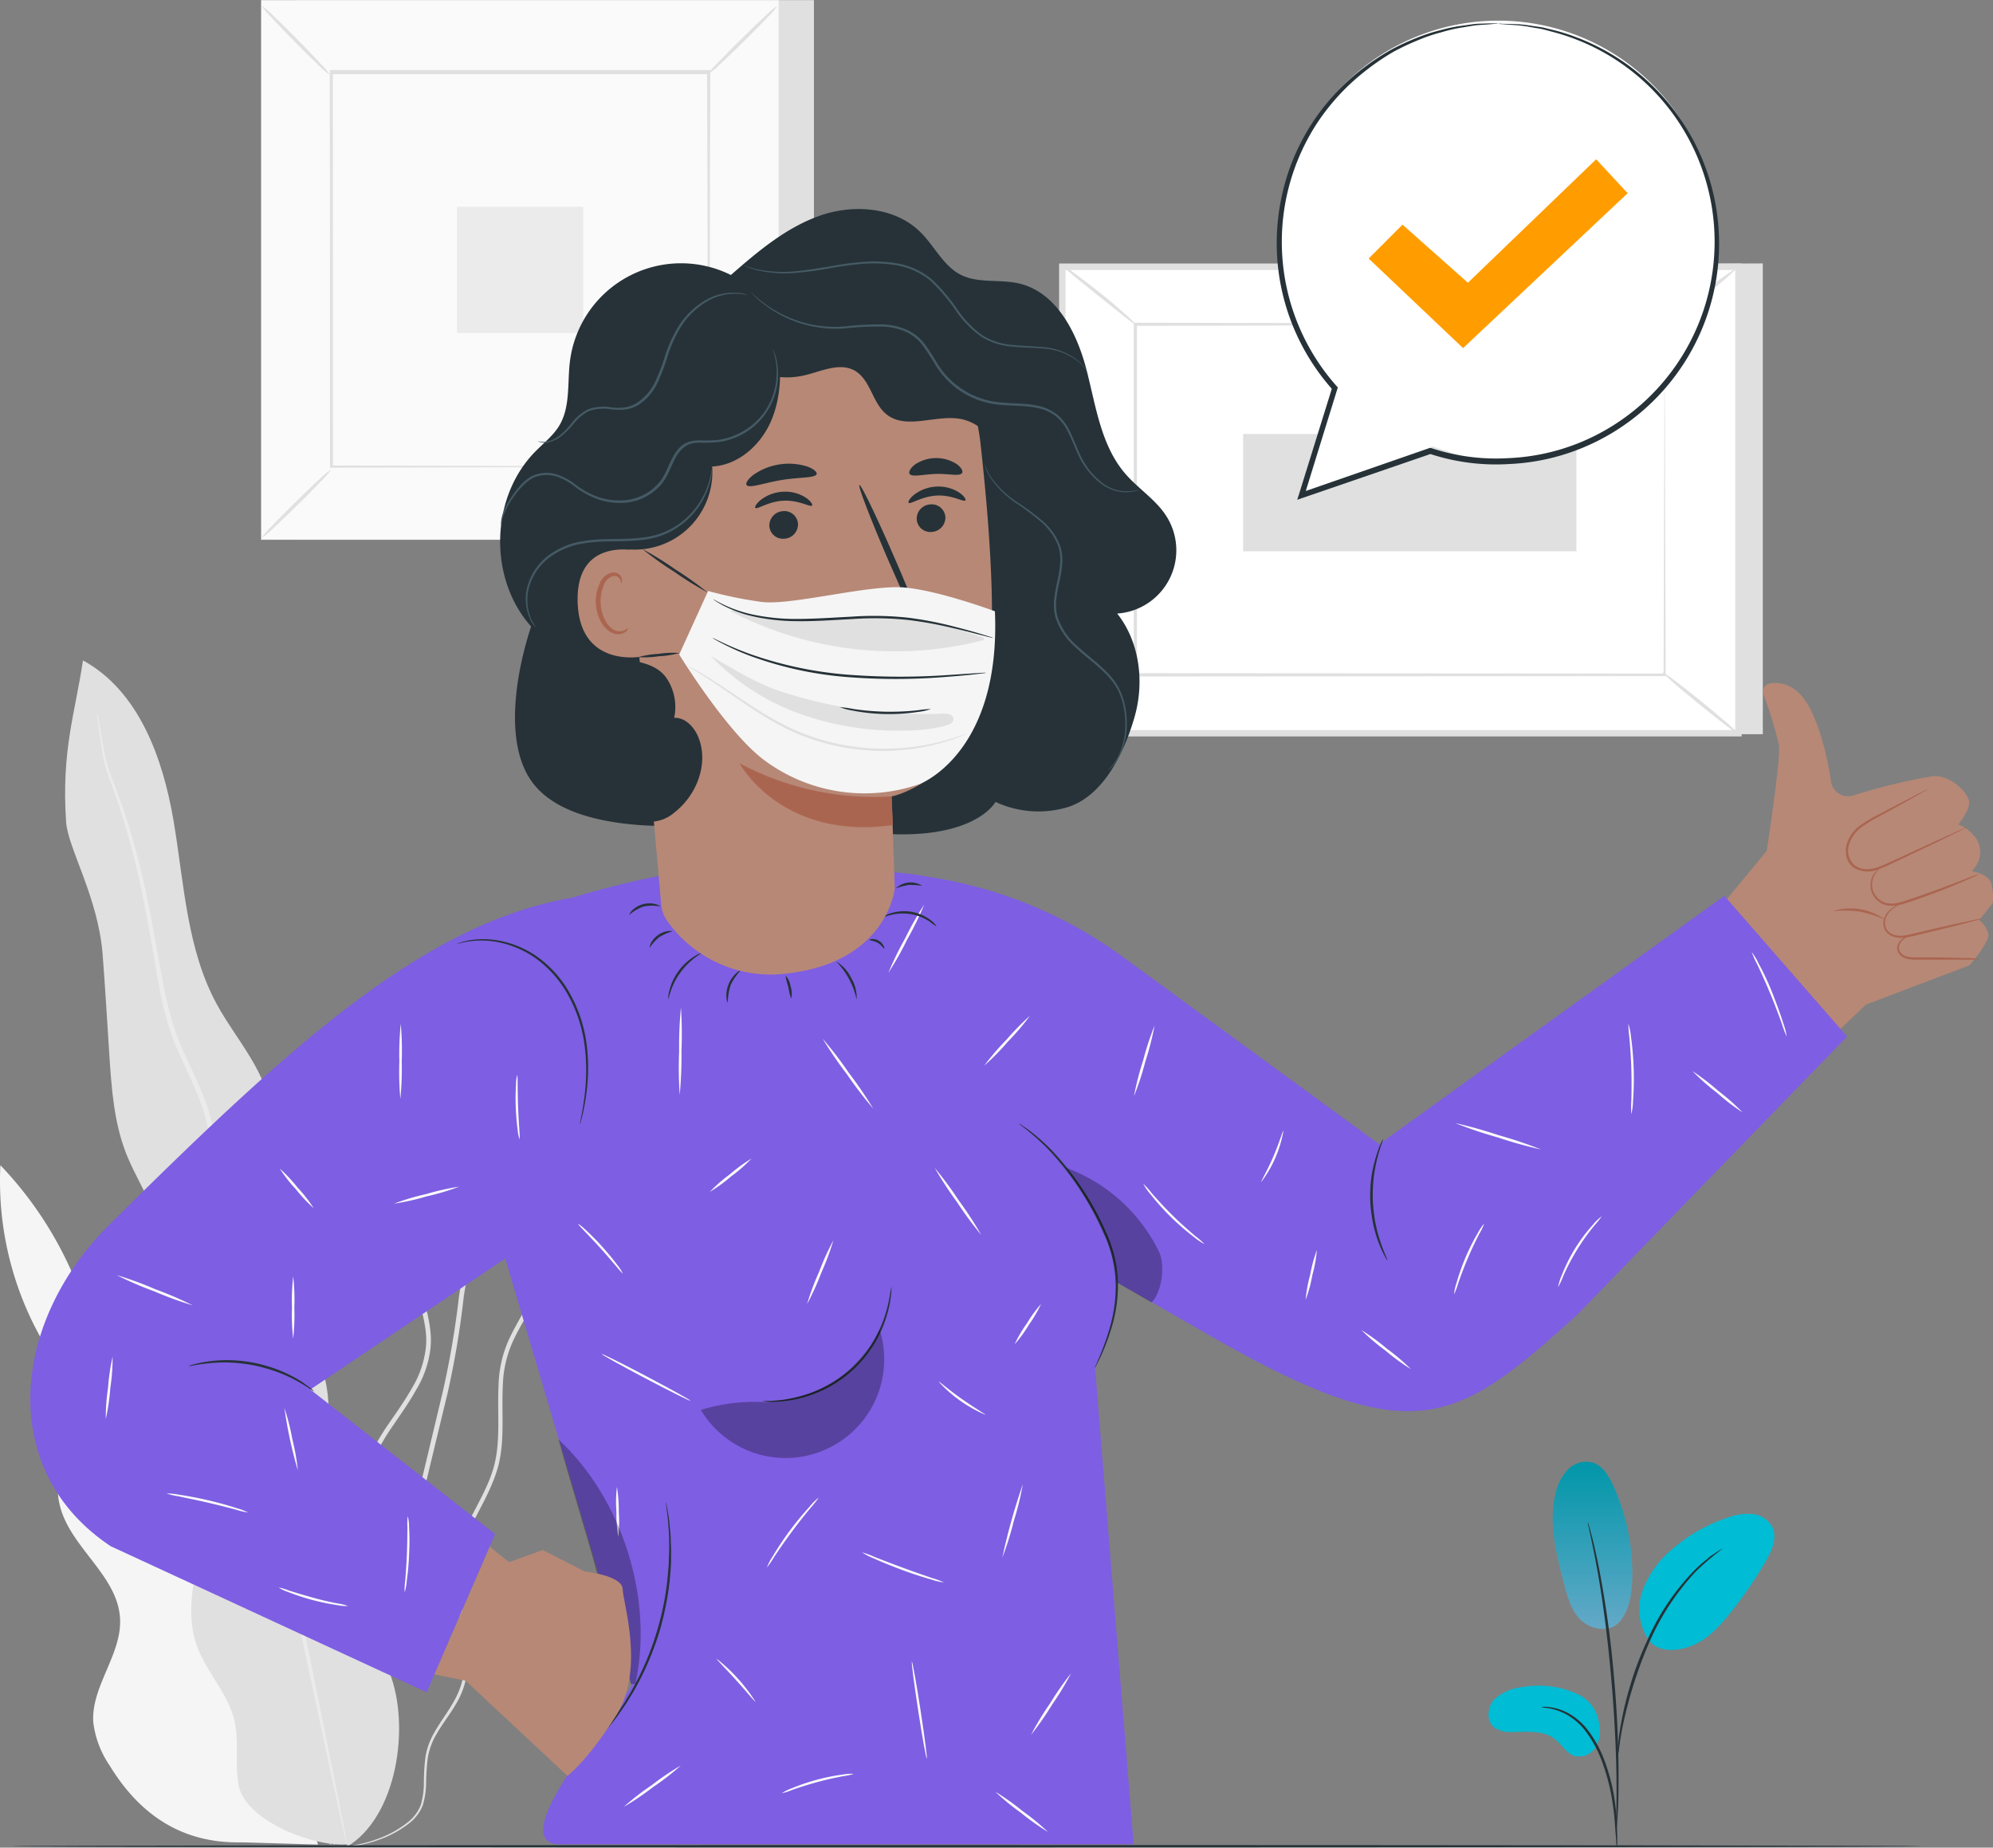 <svg xmlns="http://www.w3.org/2000/svg" xmlns:xlink="http://www.w3.org/1999/xlink" width="374.4" height="347.075" viewBox="0 0 374.4 347.075">
  <rect x="0" y="0" width="374.4" height="347.075" fill="#808080" stroke="none"/>
  <defs>
    <linearGradient id="linear-gradient" x1="0.5" x2="0.5" y2="1" gradientUnits="objectBoundingBox">
      <stop offset="0" stop-color="#00bcd4"/>
      <stop offset="1" stop-color="#81d4fa"/>
    </linearGradient>
  </defs>
  <g id="Person_with_medical_mask-pana" data-name="Person with medical mask-pana" transform="translate(-34.804 -51.79)">
    <g id="freepik--background-complete--inject-51" transform="translate(34.804 51.79)">
      <path id="Trazado_148654" data-name="Trazado 148654" d="M84.6,401.8c1.191-4.719-1.927-9.422-5.413-12.848s-7.64-6.441-9.465-10.946c-2.964-7.315.908-16.814-4.111-22.9-2.946-3.572-8.214-4.745-10.835-8.565-1.37-2-1.833-4.48-2.381-6.852A69.722,69.722,0,0,0,34.878,307.34a60.377,60.377,0,0,0,6.946,31.238c2.039,3.829,4.531,7.563,5.225,11.846,1.131,6.955-2.715,14.15-.968,20.976,2,7.812,10.809,12.994,11.272,21.036.394,6.809-5.507,12.848-5.019,19.606A18.336,18.336,0,0,0,55.4,420.1c5.31,8.711,13.079,14.69,24.788,14.433l14.355.42Z" transform="translate(-34.804 -88.453)" fill="#f5f5f5"/>
      <path id="Trazado_148655" data-name="Trazado 148655" d="M106.763,426.957a11.521,11.521,0,0,0,3.957-.111,23.127,23.127,0,0,0,4.651-1.2,19.623,19.623,0,0,0,5.739-3.186,8.026,8.026,0,0,0,2.355-3.169,14.9,14.9,0,0,0,.651-4.283,41.543,41.543,0,0,1,.308-4.642,12.762,12.762,0,0,1,1.713-4.625c1.67-2.981,4.463-5.807,5.353-9.85s.223-8.266-.463-12.574-1.362-8.994.257-13.482,4.634-8.565,6.184-13.636.771-10.612,1.071-16.034a21.353,21.353,0,0,1,1.824-7.974c1.148-2.57,2.749-4.951,3.991-7.632,2.51-5.422,2.929-11.555,3.589-17.559q.488-4.531.976-9.173a45.021,45.021,0,0,1,1.542-9.182,82.411,82.411,0,0,1,3.383-8.908,28.867,28.867,0,0,0,1.636-4.642,44.461,44.461,0,0,0,.437-4.942,57.6,57.6,0,0,0-.437-9.927c-.411-3.306-1.028-6.587-1.4-9.9,0-.2-.051-.394-.069-.574l-.077-.66-.591.291a22.167,22.167,0,0,0-7.709,6.57,35.255,35.255,0,0,0-4.7,8.771c-2.355,6.176-3.186,12.642-4.36,18.844s-2.664,12.24-5.8,17.388c-1.55,2.57-3.426,4.908-5.1,7.409a20.258,20.258,0,0,0-3.512,8.2c-.857,6.073,2.57,11.383,1.893,16.762a18.5,18.5,0,0,1-2.57,7.469c-1.285,2.3-2.8,4.428-4.283,6.578a41.783,41.783,0,0,0-3.812,6.638,21.088,21.088,0,0,0-1.713,7.2c-.325,4.839.385,9.422.06,13.764a31.511,31.511,0,0,1-3.478,11.812c-1.713,3.546-3.623,6.741-5.225,9.85-.805,1.55-1.542,3.066-2.15,4.582a22.638,22.638,0,0,0-1.191,4.54,28.583,28.583,0,0,0-.06,8.188,20.737,20.737,0,0,0,4.163,10.424,10.6,10.6,0,0,0,1.173,1.251,5.378,5.378,0,0,0,.942.788,10.044,10.044,0,0,0,.857.574,18.515,18.515,0,0,1-2.792-2.732A20.651,20.651,0,0,1,100.04,413.9a28.266,28.266,0,0,1,.137-8.077,21.962,21.962,0,0,1,1.242-4.437c.6-1.482,1.353-2.989,2.158-4.522,1.619-3.075,3.546-6.27,5.3-9.833a32.292,32.292,0,0,0,3.6-11.991c.351-4.428-.343-9.036,0-13.764a20.145,20.145,0,0,1,1.713-6.955,41.327,41.327,0,0,1,3.769-6.51c1.439-2.133,2.981-4.283,4.283-6.629a19.366,19.366,0,0,0,2.69-7.76c.66-5.73-2.69-11.084-1.859-16.728a19.434,19.434,0,0,1,3.426-7.837c1.619-2.458,3.52-4.805,5.139-7.435,3.229-5.293,4.779-11.478,5.936-17.679s2.013-12.608,4.334-18.655a33.987,33.987,0,0,1,4.574-8.565,21.191,21.191,0,0,1,7.358-6.287l-.66-.368a4.679,4.679,0,0,0,.069.582c.377,3.358.994,6.638,1.4,9.91a56.8,56.8,0,0,1,.437,9.782,47.639,47.639,0,0,1-.411,4.788,28.487,28.487,0,0,1-1.585,4.48,82.232,82.232,0,0,0-3.495,9,45.439,45.439,0,0,0-1.559,9.336q-.488,4.642-.968,9.182c-.651,6-1.071,12.069-3.495,17.293-1.191,2.612-2.784,5.019-3.966,7.649a22.15,22.15,0,0,0-1.876,8.274c-.283,5.542.471,10.947-1,15.863s-4.565,8.976-6.124,13.619-.934,9.533-.223,13.816,1.43,8.514.531,12.334-3.52,6.664-5.233,9.73a13.19,13.19,0,0,0-1.713,4.814,41.022,41.022,0,0,0-.274,4.694,14.707,14.707,0,0,1-.591,4.18,7.777,7.777,0,0,1-2.21,3.032,19.7,19.7,0,0,1-5.6,3.195,24.709,24.709,0,0,1-4.591,1.276,18.492,18.492,0,0,1-2.912.3C107.089,426.949,106.763,426.957,106.763,426.957Z" transform="translate(-44.069 -80.096)" fill="#e0e0e0"/>
      <path id="Trazado_148656" data-name="Trazado 148656" d="M152.365,259.09a1.423,1.423,0,0,0-.137.437c-.086.343-.188.771-.308,1.293-.283,1.131-.608,2.844-1.139,4.976s-1.833,4.54-2.929,7.512-2.3,6.355-3.358,10.193-2.013,8.086-3.006,12.651-2.039,9.422-4.514,14.039c-1.165,2.338-2.475,4.7-3.512,7.289a33.678,33.678,0,0,0-2.013,8.248,167.02,167.02,0,0,1-3,17.37c-2.809,11.777-5.49,23-7.923,33.208s-4.754,19.349-6.647,27.075-3.349,13.893-4.4,18.278l-1.156,4.985c-.111.522-.206.951-.274,1.293a2.294,2.294,0,0,0-.069.454,1.713,1.713,0,0,0,.163-.428l.36-1.276c.325-1.2.762-2.852,1.319-4.942,1.131-4.368,2.724-10.57,4.694-18.2l6.852-27.032c2.458-10.218,5.139-21.413,8-33.216a164.605,164.605,0,0,0,2.972-17.473,33.4,33.4,0,0,1,1.944-8.043c1-2.518,2.287-4.874,3.426-7.238,2.5-4.7,3.52-9.73,4.5-14.261s1.867-8.805,2.9-12.634,2.116-7.238,3.2-10.184a77.443,77.443,0,0,0,2.8-7.606c.514-2.2.745-3.872.968-5.028.086-.531.163-.959.214-1.31A1.987,1.987,0,0,0,152.365,259.09Z" transform="translate(-45.302 -81.531)" fill="#e0e0e0"/>
      <path id="Trazado_148657" data-name="Trazado 148657" d="M102.066,419.465c9.345-5.627,11.94-22.552,7.966-32.711S99.17,367.337,98.04,356.493c-.857-8.334,1.824-16.917-.171-25.054C95.188,320.45,84.4,311.988,84.455,300.673c0-6.347,3.615-12.334,3.289-18.672-.394-7.777-6.4-13.91-10.141-20.745-5.713-10.45-6.158-22.852-8.163-34.6s-6.535-24.308-17-30.03c-1.482,9.987-4.069,16.839-3.169,30.355.325,4.857,6,14.124,6.852,24.762.5,6.355.857,12.728,1.276,19.092.411,6.193.857,12.5,3.1,18.278,1.713,4.437,4.488,8.454,5.773,13.036,2.433,8.608-.642,17.987,1.328,26.7,1.713,7.4,6.852,13.7,7.923,21.242,1.525,10.544-5.242,21.542-1.713,31.589,1.764,4.985,5.893,8.968,7.092,14.116.925,4,0,8.24.805,12.257,1.353,6.467,13.7,11.418,20.325,10.981" transform="translate(-36.853 -72.57)" fill="#e0e0e0"/>
      <path id="Trazado_148658" data-name="Trazado 148658" d="M56.1,208.18a2.57,2.57,0,0,0,0,.565c.06.42.128.959.223,1.636.223,1.439.48,3.555.976,6.3s1.979,5.833,3.135,9.567,2.424,8.009,3.5,12.848,2.021,10.124,3,15.846,2.03,11.991,4.908,17.9c1.328,2.989,2.818,6,3.949,9.165a41.233,41.233,0,0,1,2.03,10.124A204.792,204.792,0,0,0,80.7,313.945c2.955,14.775,5.764,28.839,8.325,41.653,2.7,12.754,5.139,24.248,7.169,33.927l4.916,22.852c.582,2.647,1.045,4.728,1.379,6.2.154.668.283,1.2.377,1.61a2.457,2.457,0,0,0,.163.54,2.5,2.5,0,0,0-.069-.557c-.077-.42-.171-.951-.291-1.627-.291-1.49-.694-3.58-1.208-6.244-1.1-5.465-2.681-13.285-4.625-22.912s-4.308-21.191-6.938-34-5.328-26.878-8.248-41.645a205.271,205.271,0,0,1-2.887-21.782,41.841,41.841,0,0,0-2.1-10.278c-1.165-3.255-2.672-6.253-4.009-9.216-2.852-5.867-3.88-11.991-4.925-17.7s-1.97-11.041-3.109-15.854-2.39-9.113-3.657-12.848-2.69-6.852-3.272-9.49-.857-4.814-1.148-6.236c-.128-.677-.231-1.208-.308-1.627a2.569,2.569,0,0,0-.137-.54Z" transform="translate(-37.857 -74.227)" fill="#ebebeb"/>
      <rect id="Rectángulo_33245" data-name="Rectángulo 33245" width="97.233" height="101.353" transform="translate(55.671 0.026)" fill="#e0e0e0"/>
      <rect id="Rectángulo_33246" data-name="Rectángulo 33246" width="97.233" height="101.353" transform="translate(49.084 0.026)" fill="#fafafa"/>
      <path id="Trazado_148659" data-name="Trazado 148659" d="M189.365,153.2H92.08V51.79h97.285Zm-97.225-.06H189.3V51.85H92.14Z" transform="translate(-43.021 -51.79)" fill="#e0e0e0"/>
      <rect id="Rectángulo_33247" data-name="Rectángulo 33247" width="71.092" height="74.107" transform="translate(62.155 13.653)" fill="#fafafa"/>
      <path id="Trazado_148660" data-name="Trazado 148660" d="M105.2,154.82a10.9,10.9,0,0,1-1.756,2.039c-1.131,1.2-2.724,2.827-4.514,4.582s-3.426,3.332-4.642,4.445A11.726,11.726,0,0,1,92.23,167.6a11.135,11.135,0,0,1,1.713-2.03c1.139-1.2,2.741-2.827,4.531-4.591s3.426-3.34,4.651-4.454A11.923,11.923,0,0,1,105.2,154.82Z" transform="translate(-43.043 -66.572)" fill="#e0e0e0"/>
      <path id="Trazado_148661" data-name="Trazado 148661" d="M190.37,154.61a11.691,11.691,0,0,1,2.039,1.713c1.2,1.131,2.818,2.732,4.582,4.514s3.332,3.426,4.445,4.651a11.032,11.032,0,0,1,1.713,2.056,11.522,11.522,0,0,1-2.03-1.713c-1.2-1.139-2.827-2.741-4.591-4.531s-3.34-3.426-4.454-4.651a11.075,11.075,0,0,1-1.7-2.039Z" transform="translate(-57.123 -66.541)" fill="#e0e0e0"/>
      <path id="Trazado_148662" data-name="Trazado 148662" d="M190.14,65.859a11.692,11.692,0,0,1,1.756-2.039c1.139-1.2,2.732-2.818,4.522-4.582s3.426-3.332,4.642-4.445a11.366,11.366,0,0,1,2.056-1.713,11.075,11.075,0,0,1-1.713,2.03c-1.139,1.2-2.732,2.827-4.531,4.591s-3.426,3.34-4.651,4.454a11.075,11.075,0,0,1-2.081,1.7Z" transform="translate(-57.09 -51.975)" fill="#e0e0e0"/>
      <path id="Trazado_148663" data-name="Trazado 148663" d="M105,66.005a11.589,11.589,0,0,1-2.039-1.713c-1.2-1.131-2.818-2.724-4.582-4.514s-3.332-3.426-4.445-4.642A10.929,10.929,0,0,1,92.22,53.08a11.554,11.554,0,0,1,2.03,1.713c1.2,1.139,2.818,2.741,4.591,4.531s3.34,3.426,4.454,4.66a10.9,10.9,0,0,1,1.7,2.021Z" transform="translate(-43.041 -51.975)" fill="#e0e0e0"/>
      <path id="Trazado_148664" data-name="Trazado 148664" d="M178.231,141.757v-5.4c0-3.512,0-8.617-.077-15.1,0-12.985-.077-31.469-.137-53.61l.274.274H107.4l.317-.317v74.107l-.274-.274,51.332.137,14.424.077h.111l-14.364.069-51.5.137h-.266v-.266c0-21.465,0-46.9-.051-74.107V67.17h71.486v.274c-.06,22.21-.1,40.762-.137,53.782,0,6.458-.051,11.546-.069,15.041v4.951A2.458,2.458,0,0,1,178.231,141.757Z" transform="translate(-45.181 -53.997)" fill="#e0e0e0"/>
      <rect id="Rectángulo_33248" data-name="Rectángulo 33248" width="23.726" height="23.717" transform="translate(85.838 38.844)" fill="#ebebeb"/>
      <path id="Trazado_148665" data-name="Trazado 148665" d="M399.389,109.56V198H272.374l-4.574-87.82Z" transform="translate(-68.232 -60.078)" fill="#e0e0e0"/>
      <rect id="Rectángulo_33249" data-name="Rectángulo 33249" width="87.632" height="127.015" transform="translate(199.56 137.73) rotate(-90)" fill="#fff"/>
      <path id="Trazado_148666" data-name="Trazado 148666" d="M395.313,198.419H267.09V109.58H395.313ZM268.3,197.212H394.105V110.8H268.3Z" transform="translate(-68.13 -60.081)" fill="#e0e0e0"/>
      <rect id="Rectángulo_33250" data-name="Rectángulo 33250" width="99.503" height="65.859" transform="translate(213.324 60.994)" fill="#fff"/>
      <path id="Trazado_148667" data-name="Trazado 148667" d="M383.28,122.938h-7.375l-20.505.077-71.623.137.283-.283v65.842h0l-.308-.308,99.5.06-.257.248c.06-20.043.1-36.471.137-47.914,0-5.722.051-10.184.06-13.251v-.1c0,3.049,0,7.495.069,13.191,0,11.478.069,27.966.128,48.069v.248h-.111l-99.5.069h-.317V188.7h0V122.57h.291l71.812.146,20.445.077h6.784A1.607,1.607,0,0,0,383.28,122.938Z" transform="translate(-70.478 -61.945)" fill="#e0e0e0"/>
      <path id="Trazado_148668" data-name="Trazado 148668" d="M267.8,110a10.553,10.553,0,0,1,2.184,1.413c1.293.942,3.066,2.27,4.976,3.794s3.589,2.981,4.771,4.06a10.629,10.629,0,0,1,1.824,1.867c-.12.128-3.178-2.39-6.989-5.43S267.688,110.146,267.8,110Z" transform="translate(-68.231 -60.141)" fill="#e0e0e0"/>
      <path id="Trazado_148669" data-name="Trazado 148669" d="M413.785,110.289a63.258,63.258,0,0,1-6.69,5.687,64.1,64.1,0,0,1-7.066,5.2,62.022,62.022,0,0,1,6.681-5.7A64.318,64.318,0,0,1,413.785,110.289Z" transform="translate(-87.202 -60.182)" fill="#e0e0e0"/>
      <path id="Trazado_148670" data-name="Trazado 148670" d="M413.628,210.688,399.47,199.21" transform="translate(-87.122 -72.94)" fill="#fff"/>
      <path id="Trazado_148671" data-name="Trazado 148671" d="M399.44,199.209c.1-.137,3.366,2.321,7.272,5.49s7,5.85,6.852,6-3.366-2.33-7.281-5.5S399.328,199.338,399.44,199.209Z" transform="translate(-87.117 -72.939)" fill="#e0e0e0"/>
      <path id="Trazado_148672" data-name="Trazado 148672" d="M267.8,210.786c-.111-.137,2.852-2.655,6.612-5.627s6.9-5.276,7-5.139-2.852,2.655-6.612,5.627S267.9,210.923,267.8,210.786Z" transform="translate(-68.231 -73.055)" fill="#e0e0e0"/>
      <rect id="Rectángulo_33251" data-name="Rectángulo 33251" width="22.047" height="62.612" transform="translate(233.53 103.563) rotate(-90)" fill="#e0e0e0"/>
    </g>
    <g id="freepik--Character--inject-51" transform="translate(40.501 91.056)">
      <path id="Trazado_148673" data-name="Trazado 148673" d="M409.92,245.956l10.6-12.848s2.664-17.4,2.3-19.846a82.655,82.655,0,0,0-2.929-9.61,1.507,1.507,0,0,1,1.191-1.987c1.927-.317,5.079,0,7.529,4.651,2.244,4.283,3.426,10.056,3.991,13.816a3.246,3.246,0,0,0,4.18,2.57,110.014,110.014,0,0,1,14.887-3.606c2.9-.334,6.176,2.433,6.809,4.505.48,1.559-1.961,4.54-1.961,4.54a7.325,7.325,0,0,1,3.426,2.784c.12.231.231.454.325.677a4.54,4.54,0,0,1-.548,4.471l-.668.857s3.084.522,3.623,2.21a10.279,10.279,0,0,1,.283,3.8l-2.527,3.186a4.805,4.805,0,0,1,1.713,2.57c.3,1.567-3.538,5.91-3.538,5.91l-19.452,7.383-6.852,6.535Z" transform="translate(-94.318 -112.546)" fill="#b78876"/>
      <path id="Trazado_148674" data-name="Trazado 148674" d="M462.458,231.966a1.884,1.884,0,0,1-.4.24l-1.208.608-4.463,2.176-6.647,3.169c-1.259.574-2.57,1.268-3.991,1.782a5.139,5.139,0,0,1-4.677-.351,3.537,3.537,0,0,1-1.328-2.09,4.959,4.959,0,0,1,.086-2.381,6.7,6.7,0,0,1,2.638-3.529,26.368,26.368,0,0,1,3.426-2.013l3.032-1.6,4.4-2.287,1.208-.608a1.876,1.876,0,0,1,.437-.18,2.021,2.021,0,0,1-.394.257l-1.165.677-4.334,2.415-3.006,1.653a27.237,27.237,0,0,0-3.34,2.013,6.381,6.381,0,0,0-2.467,3.315,3.692,3.692,0,0,0,1.088,3.991,3.8,3.8,0,0,0,2.1.668,6.236,6.236,0,0,0,2.176-.36c1.4-.488,2.69-1.182,3.957-1.713l6.681-3.084,4.522-2.047,1.242-.54A1.807,1.807,0,0,1,462.458,231.966Z" transform="translate(-98.582 -115.892)" fill="#aa6550"/>
      <path id="Trazado_148675" data-name="Trazado 148675" d="M465.349,243.343a5.241,5.241,0,0,1-.934.5c-.617.291-1.508.694-2.63,1.165-2.227.951-5.353,2.176-8.857,3.366a24.57,24.57,0,0,1-2.612.779,5.079,5.079,0,0,1-2.57-.051,3.957,3.957,0,0,1-2.681-3.272,3.863,3.863,0,0,1,.814-2.784,3.335,3.335,0,0,1,.565-.557c.146-.1.231-.146.24-.137a6.111,6.111,0,0,0-.668.8,3.9,3.9,0,0,0-.642,2.638,3.666,3.666,0,0,0,2.492,2.921,4.754,4.754,0,0,0,2.381,0,25.269,25.269,0,0,0,2.57-.779c3.5-1.182,6.63-2.355,8.882-3.229l2.681-1.036A5.077,5.077,0,0,1,465.349,243.343Z" transform="translate(-99.358 -118.395)" fill="#aa6550"/>
      <path id="Trazado_148676" data-name="Trazado 148676" d="M466.319,252.818a3.949,3.949,0,0,1-.925.308l-2.57.685c-2.176.557-5.182,1.293-8.505,2.081a23.488,23.488,0,0,1-2.475.505,4.42,4.42,0,0,1-2.39-.3,2.57,2.57,0,0,1-1.482-1.627,2.844,2.844,0,0,1,.12-1.9,3.966,3.966,0,0,1,1.841-1.961,2.4,2.4,0,0,1,.908-.368s-.308.171-.857.514a4.06,4.06,0,0,0-1.636,1.927,2.629,2.629,0,0,0-.06,1.713,2.244,2.244,0,0,0,1.3,1.353,4.137,4.137,0,0,0,2.167.248,23.239,23.239,0,0,0,2.424-.514c3.323-.788,6.347-1.473,8.565-1.953l2.57-.548a4.9,4.9,0,0,1,1-.163Z" transform="translate(-99.762 -119.527)" fill="#aa6550"/>
      <path id="Trazado_148677" data-name="Trazado 148677" d="M466.453,261.382a17.544,17.544,0,0,1-2.878.146H454.65a7.582,7.582,0,0,1-1.876-.163,2.655,2.655,0,0,1-1.507-.925,1.773,1.773,0,0,1-.326-1.516,2.57,2.57,0,0,1,1.43-1.6,1.354,1.354,0,0,1,.771-.163c0,.043-.274.077-.694.317a2.441,2.441,0,0,0-1.2,1.525,1.448,1.448,0,0,0,.308,1.216,2.467,2.467,0,0,0,1.311.754,8.566,8.566,0,0,0,1.79.12h1.979c2.707,0,5.139.069,6.938.12a19.071,19.071,0,0,1,2.878.171Z" transform="translate(-100.196 -120.519)" fill="#aa6550"/>
      <path id="Trazado_148678" data-name="Trazado 148678" d="M446.55,253.11a25.046,25.046,0,0,0-4.779-1.516,24.607,24.607,0,0,0-5.011-.06,11.015,11.015,0,0,1,9.79,1.576Z" transform="translate(-98.169 -119.639)" fill="#aa6550"/>
      <path id="Trazado_148679" data-name="Trazado 148679" d="M294.838,294.083l64.857-46.655,23.058,26.424-50.758,52.317c-22.681,20.514-30.621,25.7-68.223,4.283l-23.863-13.7,8.814,108.839H140.8c-11.854-.377,15.418-30.116,13.55-30.116l-23.675-79.923L94.05,340.164l34.715,27.143-12.848,29.73L56.56,369.6c-21.516-14.313-18.63-42.193-.274-60.385,33.062-32.762,58.647-56.6,86.912-61.43,14.561-4.377,23.126-5.139,23.126-5.139,22.749-.326,24.445-.248,36.634.325a51.852,51.852,0,0,1,7.066.857,82.75,82.75,0,0,1,36.754,15.126Z" transform="translate(-41.455 -118.41)" fill="#7e5ee3"/>
      <path id="Trazado_148680" data-name="Trazado 148680" d="M338.557,324.384a3.2,3.2,0,0,1-.5-.788,18.851,18.851,0,0,1-1.062-2.3,24.07,24.07,0,0,1-1.088-3.606,28.1,28.1,0,0,1-.582-4.574,27.181,27.181,0,0,1,.257-4.608,24.351,24.351,0,0,1,.857-3.675,18.683,18.683,0,0,1,.857-2.373,3.657,3.657,0,0,1,.437-.857c.086,0-.445,1.242-1,3.28a29.854,29.854,0,0,0-.711,3.64,29.444,29.444,0,0,0-.214,4.531,30.667,30.667,0,0,0,.531,4.505,29.385,29.385,0,0,0,.977,3.572C338.018,323.176,338.634,324.341,338.557,324.384Z" transform="translate(-83.615 -126.896)" fill="#263238"/>
      <path id="Trazado_148681" data-name="Trazado 148681" d="M268.708,349.582a35.118,35.118,0,0,0-10.4-53.362" transform="translate(-72.567 -126.124)" fill="#7e5ee3"/>
      <path id="Trazado_148682" data-name="Trazado 148682" d="M258.27,298.19a2.031,2.031,0,0,1,.463.274c.283.2.737.471,1.259.857a36.312,36.312,0,0,1,4.283,3.734,53.448,53.448,0,0,1,10.347,15.529,24.043,24.043,0,0,1,2.261,10.081,27.709,27.709,0,0,1-1.336,8.317,42.166,42.166,0,0,1-2.056,5.293l-.694,1.379a2.874,2.874,0,0,1-.265.471,2.2,2.2,0,0,1,.188-.505c.154-.368.36-.857.608-1.413a51.646,51.646,0,0,0,1.919-5.31,28.738,28.738,0,0,0,1.225-8.231,23.983,23.983,0,0,0-2.278-9.867,56.017,56.017,0,0,0-10.158-15.5,42.322,42.322,0,0,0-4.163-3.812c-.514-.428-.942-.719-1.208-.951A2.571,2.571,0,0,1,258.27,298.19Z" transform="translate(-72.561 -126.407)" fill="#263238"/>
      <path id="Trazado_148683" data-name="Trazado 148683" d="M226.251,334.07a.95.95,0,0,1,0,.368,6.572,6.572,0,0,1-.069,1.045,20.941,20.941,0,0,1-.754,3.777,22.655,22.655,0,0,1-18.15,16.06,20.553,20.553,0,0,1-3.846.291c-.454,0-.814-.051-1.045-.06a1.2,1.2,0,0,1-.368-.06,13.522,13.522,0,0,1,1.413-.06,24.118,24.118,0,0,0,3.786-.42,23.075,23.075,0,0,0,17.91-15.863,24.958,24.958,0,0,0,.857-3.717,12.855,12.855,0,0,1,.266-1.362Z" transform="translate(-64.491 -131.554)" fill="#263238"/>
      <path id="Trazado_148684" data-name="Trazado 148684" d="M178.633,381.25a1.781,1.781,0,0,1,.12.48c.069.368.146.857.248,1.4a21.223,21.223,0,0,1,.308,2.227c.077.857.214,1.867.231,2.972,0,.548.043,1.131.06,1.713s0,1.225,0,1.876c0,1.3-.146,2.681-.266,4.137a57.52,57.52,0,0,1-1.859,9.31,56.681,56.681,0,0,1-3.512,8.822c-.685,1.285-1.319,2.527-2.03,3.615-.343.548-.651,1.1-.994,1.593l-.994,1.422a29.422,29.422,0,0,1-1.807,2.364c-.54.651-1.045,1.251-1.465,1.713s-.719.762-.976,1.036a1.941,1.941,0,0,1-.36.343,3.006,3.006,0,0,1,.291-.4l.908-1.088c.4-.463.857-1.036,1.4-1.713a20.3,20.3,0,0,0,1.713-2.4l.959-1.422c.334-.5.634-1.045.968-1.593.694-1.1,1.31-2.33,1.979-3.606a54.1,54.1,0,0,0,5.328-17.987c.128-1.448.291-2.818.3-4.1,0-.642.069-1.268.06-1.867s0-1.173,0-1.713c0-1.1-.111-2.081-.163-2.955s-.146-1.619-.231-2.227-.12-1.036-.163-1.4A3.088,3.088,0,0,1,178.633,381.25Z" transform="translate(-59.229 -138.323)" fill="#263238"/>
      <path id="Trazado_148685" data-name="Trazado 148685" d="M76.19,351.212a3.5,3.5,0,0,1,.925-.317,10.829,10.829,0,0,1,1.122-.274c.437-.086.942-.206,1.5-.266a24.741,24.741,0,0,1,3.974-.266,28.578,28.578,0,0,1,4.839.514,29.849,29.849,0,0,1,4.677,1.388,26.061,26.061,0,0,1,3.563,1.764,11.942,11.942,0,0,1,1.285.857c.377.274.677.48.925.677a3.871,3.871,0,0,1,.737.651c-.051.068-1.148-.8-3.109-1.884a28.168,28.168,0,0,0-3.555-1.653,31.24,31.24,0,0,0-4.608-1.336,31.691,31.691,0,0,0-4.762-.54,30.236,30.236,0,0,0-3.923.163C77.552,350.912,76.207,351.289,76.19,351.212Z" transform="translate(-46.438 -133.852)" fill="#263238"/>
      <path id="Trazado_148686" data-name="Trazado 148686" d="M158.131,292.492a1.988,1.988,0,0,1,.069-.505c.077-.377.163-.857.283-1.439a50.625,50.625,0,0,0,.711-5.293,35.975,35.975,0,0,0-.24-7.9,26.552,26.552,0,0,0-3.058-9.113,20.917,20.917,0,0,0-6.39-7.109,18.484,18.484,0,0,0-7.255-2.9,16.349,16.349,0,0,0-5.293,0c-1.251.206-1.91.445-1.927.394a2.913,2.913,0,0,1,.48-.18,10.822,10.822,0,0,1,1.413-.385,15.7,15.7,0,0,1,5.379-.128,18.228,18.228,0,0,1,7.435,2.878,20.822,20.822,0,0,1,6.544,7.229,26.553,26.553,0,0,1,3.075,9.268,34.672,34.672,0,0,1,.146,7.983,40.923,40.923,0,0,1-.857,5.311c-.137.617-.257,1.088-.351,1.413A2.568,2.568,0,0,1,158.131,292.492Z" transform="translate(-54.88 -120.606)" fill="#263238"/>
      <path id="Trazado_148687" data-name="Trazado 148687" d="M122.573,290.428a57.131,57.131,0,0,1-.188-7.049,55.193,55.193,0,0,1,.266-7.049,56.131,56.131,0,0,1,.18,7.049,56.249,56.249,0,0,1-.257,7.049Z" transform="translate(-53.061 -123.27)" fill="#fafafa"/>
      <path id="Trazado_148688" data-name="Trazado 148688" d="M102.533,315.513a28.019,28.019,0,0,1-3.358-3.572,26.821,26.821,0,0,1-3.015-3.872,27.768,27.768,0,0,1,3.358,3.58,26.5,26.5,0,0,1,3.015,3.863Z" transform="translate(-49.304 -127.824)" fill="#fafafa"/>
      <path id="Trazado_148689" data-name="Trazado 148689" d="M133.434,312.05a43.387,43.387,0,0,1-6.047,1.807,44.7,44.7,0,0,1-6.167,1.379,43.3,43.3,0,0,1,6.056-1.807,44.453,44.453,0,0,1,6.158-1.379Z" transform="translate(-52.899 -128.395)" fill="#fafafa"/>
      <path id="Trazado_148690" data-name="Trazado 148690" d="M148.634,299.6a6.389,6.389,0,0,1-.36-1.713c-.146-1.079-.291-2.57-.36-4.283a41.568,41.568,0,0,1,.051-4.283,6.467,6.467,0,0,1,.223-1.756c.128,0,.051,2.69.171,6S148.763,299.587,148.634,299.6Z" transform="translate(-56.724 -124.883)" fill="#fafafa"/>
      <path id="Trazado_148691" data-name="Trazado 148691" d="M99.058,343.417a39.2,39.2,0,0,1-.223-5.859,38.459,38.459,0,0,1,.231-5.859,38.543,38.543,0,0,1,.214,5.859,39.194,39.194,0,0,1-.223,5.859Z" transform="translate(-49.684 -131.214)" fill="#fafafa"/>
      <path id="Trazado_148692" data-name="Trazado 148692" d="M74.7,337.126a65.8,65.8,0,0,1-7.246-2.638,66.756,66.756,0,0,1-7.075-3.058,65.8,65.8,0,0,1,7.246,2.647,68.755,68.755,0,0,1,7.075,3.049Z" transform="translate(-44.17 -131.175)" fill="#fafafa"/>
      <path id="Trazado_148693" data-name="Trazado 148693" d="M58,361.037a38.142,38.142,0,0,1,.428-5.884,39.8,39.8,0,0,1,.857-5.833,38.09,38.09,0,0,1-.428,5.884A39.3,39.3,0,0,1,58,361.037Z" transform="translate(-43.829 -133.742)" fill="#fafafa"/>
      <path id="Trazado_148694" data-name="Trazado 148694" d="M86.655,382.9a12.662,12.662,0,0,1-2.253-.522c-1.379-.36-3.272-.857-5.388-1.345s-4.034-.857-5.43-1.173a13.706,13.706,0,0,1-2.244-.522,10.493,10.493,0,0,1,2.3.214c1.4.206,3.349.548,5.473,1.045s4.017,1.036,5.37,1.482A11.679,11.679,0,0,1,86.655,382.9Z" transform="translate(-45.743 -138.049)" fill="#fafafa"/>
      <path id="Trazado_148695" data-name="Trazado 148695" d="M99.707,372.3A80.4,80.4,0,0,1,97.18,360.57a41.257,41.257,0,0,1,1.482,5.824,41.214,41.214,0,0,1,1.045,5.91Z" transform="translate(-49.45 -135.356)" fill="#fafafa"/>
      <path id="Trazado_148696" data-name="Trazado 148696" d="M108.962,403.418a7.708,7.708,0,0,1-2-.154A42.209,42.209,0,0,1,97.7,400.8a7.854,7.854,0,0,1-1.8-.857,10.391,10.391,0,0,1,1.91.557c1.165.377,2.775.857,4.582,1.362s3.426.857,4.651,1.088a9.894,9.894,0,0,1,1.919.471Z" transform="translate(-49.266 -141.005)" fill="#fafafa"/>
      <path id="Trazado_148697" data-name="Trazado 148697" d="M123.557,398.6a10.279,10.279,0,0,1,.094-2.1c.1-1.293.24-3.075.317-5.054s.094-3.76.1-5.054a11.563,11.563,0,0,1,.069-2.107,8.668,8.668,0,0,1,.248,2.1,45.348,45.348,0,0,1,0,5.088,49.682,49.682,0,0,1-.445,5.062,9.217,9.217,0,0,1-.385,2.064Z" transform="translate(-53.232 -138.759)" fill="#fafafa"/>
      <path id="Trazado_148698" data-name="Trazado 148698" d="M169.965,329.5c-.1.077-1.833-2.141-4.146-4.7s-4.334-4.522-4.24-4.625a7.605,7.605,0,0,1,1.439,1.156,44.392,44.392,0,0,1,3.126,3.169c1.165,1.293,2.15,2.527,2.827,3.426a7.041,7.041,0,0,1,.994,1.576Z" transform="translate(-58.689 -129.56)" fill="#fafafa"/>
      <path id="Trazado_148699" data-name="Trazado 148699" d="M198.3,305.89a27.41,27.41,0,0,1-3.769,3.3,28.484,28.484,0,0,1-4.051,2.946,28.835,28.835,0,0,1,3.769-3.3A28.488,28.488,0,0,1,198.3,305.89Z" transform="translate(-62.835 -127.511)" fill="#fafafa"/>
      <path id="Trazado_148700" data-name="Trazado 148700" d="M183.851,289.143a74.522,74.522,0,0,1-.111-8.206,74.71,74.71,0,0,1,.343-8.2,75.939,75.939,0,0,1,.1,8.206A76.313,76.313,0,0,1,183.851,289.143Z" transform="translate(-61.859 -122.755)" fill="#fafafa"/>
      <path id="Trazado_148701" data-name="Trazado 148701" d="M229.65,262.988a60.406,60.406,0,0,1,3.161-6.5,58.806,58.806,0,0,1,3.555-6.287,57.037,57.037,0,0,1-3.161,6.492A57.777,57.777,0,0,1,229.65,262.988Z" transform="translate(-68.455 -119.521)" fill="#fafafa"/>
      <path id="Trazado_148702" data-name="Trazado 148702" d="M224.735,292.725a74.593,74.593,0,0,1-4.942-6.45,74.967,74.967,0,0,1-4.582-6.715,71.464,71.464,0,0,1,4.942,6.45,77.226,77.226,0,0,1,4.582,6.715Z" transform="translate(-66.383 -123.734)" fill="#fafafa"/>
      <path id="Trazado_148703" data-name="Trazado 148703" d="M259.251,274.57a44.2,44.2,0,0,1-4.128,4.839,46.25,46.25,0,0,1-4.463,4.54,46.157,46.157,0,0,1,4.137-4.839,48.014,48.014,0,0,1,4.454-4.54Z" transform="translate(-71.469 -123.018)" fill="#fafafa"/>
      <path id="Trazado_148704" data-name="Trazado 148704" d="M248.538,320.5a64.9,64.9,0,0,1-4.548-6.167,67.045,67.045,0,0,1-4.18-6.415,67.223,67.223,0,0,1,4.548,6.159A65.3,65.3,0,0,1,248.538,320.5Z" transform="translate(-69.913 -127.802)" fill="#fafafa"/>
      <path id="Trazado_148705" data-name="Trazado 148705" d="M211.81,335.8a47.5,47.5,0,0,1,2.261-6.073,48.485,48.485,0,0,1,2.681-5.91,47.861,47.861,0,0,1-2.261,6.081A48.7,48.7,0,0,1,211.81,335.8Z" transform="translate(-65.896 -130.084)" fill="#fafafa"/>
      <path id="Trazado_148706" data-name="Trazado 148706" d="M183.454,357.527c-.06.1-3.846-1.773-8.454-4.2s-8.3-4.488-8.24-4.591,3.837,1.764,8.445,4.2S183.505,357.416,183.454,357.527Z" transform="translate(-59.432 -133.658)" fill="#fafafa"/>
      <path id="Trazado_148707" data-name="Trazado 148707" d="M203,393.366a11,11,0,0,1,1.113-2.133,57.845,57.845,0,0,1,3.221-4.831,56.169,56.169,0,0,1,3.7-4.48,11.279,11.279,0,0,1,1.713-1.713,15.205,15.205,0,0,1-1.49,1.893c-.942,1.139-2.227,2.732-3.572,4.54s-2.493,3.5-3.315,4.728a15.924,15.924,0,0,1-1.37,2Z" transform="translate(-64.632 -138.174)" fill="#fafafa"/>
      <path id="Trazado_148708" data-name="Trazado 148708" d="M170.339,387.27a24.838,24.838,0,0,1-.351-4.677,23.794,23.794,0,0,1,.094-4.694,25.859,25.859,0,0,1,.351,4.685A25.309,25.309,0,0,1,170.339,387.27Z" transform="translate(-59.885 -137.842)" fill="#fafafa"/>
      <path id="Trazado_148709" data-name="Trazado 148709" d="M199.279,423.648c-.1.077-1.619-1.824-3.632-4.043s-3.743-3.931-3.657-4.026a32.077,32.077,0,0,1,7.289,8.069Z" transform="translate(-63.052 -143.248)" fill="#fafafa"/>
      <path id="Trazado_148710" data-name="Trazado 148710" d="M182.317,439a47.307,47.307,0,0,1-5.225,4.06,50.862,50.862,0,0,1-5.482,3.7,47.3,47.3,0,0,1,5.225-4.06,49.359,49.359,0,0,1,5.482-3.7Z" transform="translate(-60.128 -146.608)" fill="#fafafa"/>
      <path id="Trazado_148711" data-name="Trazado 148711" d="M219.812,440.817a12.5,12.5,0,0,1-2.013.437c-1.251.24-2.964.591-4.831,1.1s-3.537,1.054-4.728,1.473a11.36,11.36,0,0,1-1.97.634,8.446,8.446,0,0,1,1.85-.925,37.749,37.749,0,0,1,4.728-1.61,38.486,38.486,0,0,1,4.9-.985,8.017,8.017,0,0,1,2.064-.12Z" transform="translate(-65.101 -146.866)" fill="#fafafa"/>
      <path id="Trazado_148712" data-name="Trazado 148712" d="M237.6,434.437c-.12,0-.857-4.043-1.627-9.079s-1.3-9.131-1.182-9.148.857,4.043,1.627,9.079S237.717,434.42,237.6,434.437Z" transform="translate(-69.19 -143.339)" fill="#fafafa"/>
      <path id="Trazado_148713" data-name="Trazado 148713" d="M239.262,397.895a11.519,11.519,0,0,1-2.347-.54c-1.43-.4-3.426-1.028-5.516-1.807s-4.034-1.576-5.388-2.193a12.567,12.567,0,0,1-2.141-1.1,13.9,13.9,0,0,1,2.27.814c1.379.54,3.289,1.285,5.413,2.064s4.051,1.448,5.456,1.927a14.272,14.272,0,0,1,2.253.839Z" transform="translate(-67.626 -139.901)" fill="#fafafa"/>
      <path id="Trazado_148714" data-name="Trazado 148714" d="M268.45,418.77a53.389,53.389,0,0,1-3.572,5.9,54.025,54.025,0,0,1-3.949,5.662,52.686,52.686,0,0,1,3.572-5.9,54.016,54.016,0,0,1,3.949-5.662Z" transform="translate(-72.943 -143.706)" fill="#fafafa"/>
      <path id="Trazado_148715" data-name="Trazado 148715" d="M262.993,452.295a44.535,44.535,0,0,1-5.079-3.6,43.175,43.175,0,0,1-4.814-3.957,44.542,44.542,0,0,1,5.079,3.6A43.165,43.165,0,0,1,262.993,452.295Z" transform="translate(-71.82 -147.432)" fill="#fafafa"/>
      <path id="Trazado_148716" data-name="Trazado 148716" d="M258.493,377.29a56.329,56.329,0,0,1-1.713,6.964,57.489,57.489,0,0,1-2.15,6.852,114.264,114.264,0,0,1,3.863-13.816Z" transform="translate(-72.039 -137.755)" fill="#fafafa"/>
      <path id="Trazado_148717" data-name="Trazado 148717" d="M249.518,361.052a25,25,0,0,1-8.848-6.253c.094-.094,1.893,1.533,4.343,3.246S249.518,360.966,249.518,361.052Z" transform="translate(-70.036 -134.528)" fill="#fafafa"/>
      <path id="Trazado_148718" data-name="Trazado 148718" d="M262.291,337.79a23.581,23.581,0,0,1-2.287,3.9,23.22,23.22,0,0,1-2.664,3.649,23.578,23.578,0,0,1,2.287-3.9,23.221,23.221,0,0,1,2.664-3.649Z" transform="translate(-72.428 -132.088)" fill="#fafafa"/>
      <path id="Trazado_148719" data-name="Trazado 148719" d="M283.51,289.976a53.382,53.382,0,0,1,1.713-6.7,55.977,55.977,0,0,1,2.158-6.578,54.162,54.162,0,0,1-1.713,6.7A53.844,53.844,0,0,1,283.51,289.976Z" transform="translate(-76.182 -123.323)" fill="#fafafa"/>
      <path id="Trazado_148720" data-name="Trazado 148720" d="M297.069,322.748a11.189,11.189,0,0,1-1.987-1.328,47.444,47.444,0,0,1-4.351-3.777,44.839,44.839,0,0,1-3.837-4.283,9.975,9.975,0,0,1-1.353-1.97,16.634,16.634,0,0,1,1.593,1.765c.968,1.113,2.321,2.612,3.914,4.188s3.118,2.9,4.231,3.846a14.809,14.809,0,0,1,1.79,1.559Z" transform="translate(-76.474 -128.3)" fill="#fafafa"/>
      <path id="Trazado_148721" data-name="Trazado 148721" d="M311.439,309.387c-.111-.069,1.1-2.081,2.244-4.737s1.79-4.925,1.919-4.891a22.27,22.27,0,0,1-4.163,9.627Z" transform="translate(-80.188 -126.632)" fill="#fafafa"/>
      <path id="Trazado_148722" data-name="Trazado 148722" d="M321.16,335.3a26.113,26.113,0,0,1,.857-4.737,26.779,26.779,0,0,1,1.259-4.634,25.35,25.35,0,0,1-.857,4.737A25.9,25.9,0,0,1,321.16,335.3Z" transform="translate(-81.584 -130.386)" fill="#fafafa"/>
      <path id="Trazado_148723" data-name="Trazado 148723" d="M342.7,350.838a39.859,39.859,0,0,1-4.8-3.5,39.239,39.239,0,0,1-4.522-3.854,39.853,39.853,0,0,1,4.8,3.5A38.268,38.268,0,0,1,342.7,350.838Z" transform="translate(-83.337 -132.904)" fill="#fafafa"/>
      <path id="Trazado_148724" data-name="Trazado 148724" d="M359.38,320.13a11.051,11.051,0,0,1-.917,1.919c-.6,1.165-1.4,2.784-2.176,4.625s-1.4,3.529-1.824,4.771a11.989,11.989,0,0,1-.754,1.987,9.056,9.056,0,0,1,.445-2.081,41.391,41.391,0,0,1,1.713-4.857,39.819,39.819,0,0,1,2.313-4.6,9.293,9.293,0,0,1,1.2-1.764Z" transform="translate(-86.254 -129.554)" fill="#fafafa"/>
      <path id="Trazado_148725" data-name="Trazado 148725" d="M370.087,303.049a78.084,78.084,0,0,1-8.137-2.261,79.073,79.073,0,0,1-8-2.7,83.071,83.071,0,0,1,8.137,2.27,83.188,83.188,0,0,1,8,2.69Z" transform="translate(-86.288 -126.392)" fill="#fafafa"/>
      <path id="Trazado_148726" data-name="Trazado 148726" d="M384.737,318.53a18.415,18.415,0,0,1-1.439,1.8,41.044,41.044,0,0,0-5.79,9.422,15.87,15.87,0,0,1-.968,2.09,9.217,9.217,0,0,1,.677-2.218,30.715,30.715,0,0,1,5.842-9.482,8.907,8.907,0,0,1,1.679-1.61Z" transform="translate(-89.529 -129.325)" fill="#fafafa"/>
      <path id="Trazado_148727" data-name="Trazado 148727" d="M392.5,293.3a17.559,17.559,0,0,1,0-2.484c.043-1.533.068-3.649,0-6s-.24-4.445-.377-6a17.753,17.753,0,0,1-.171-2.484,11.545,11.545,0,0,1,.488,2.441,58.123,58.123,0,0,1,.505,6,56.025,56.025,0,0,1-.12,6,11.72,11.72,0,0,1-.325,2.527Z" transform="translate(-91.74 -123.272)" fill="#fafafa"/>
      <path id="Trazado_148728" data-name="Trazado 148728" d="M415.422,294.46a40.129,40.129,0,0,1-4.839-3.709A41.53,41.53,0,0,1,406,286.7a42.916,42.916,0,0,1,4.848,3.709,40.912,40.912,0,0,1,4.574,4.051Z" transform="translate(-93.756 -124.758)" fill="#fafafa"/>
      <path id="Trazado_148729" data-name="Trazado 148729" d="M425.571,276.453a17.333,17.333,0,0,1-.9-2.355c-.522-1.465-1.268-3.469-2.176-5.662s-1.8-4.137-2.467-5.542a16.146,16.146,0,0,1-1.019-2.3,12.355,12.355,0,0,1,1.3,2.167,50.3,50.3,0,0,1,2.57,5.507c.857,2.2,1.61,4.24,2.064,5.739A11.906,11.906,0,0,1,425.571,276.453Z" transform="translate(-95.622 -121.012)" fill="#fafafa"/>
      <g id="Grupo_75799" data-name="Grupo 75799" transform="translate(125.966 210.456)" opacity="0.3">
        <path id="Trazado_148730" data-name="Trazado 148730" d="M222.1,343.34c-3.426,9.019-12.745,13.079-21.413,13.653h-.5a34.262,34.262,0,0,0-11.674,1.473A18.535,18.535,0,0,0,222.1,343.374Z" transform="translate(-188.52 -343.34)"/>
      </g>
      <g id="Grupo_75800" data-name="Grupo 75800" transform="translate(99.25 231.175)" opacity="0.3">
        <path id="Trazado_148731" data-name="Trazado 148731" d="M157.33,367.53c2.09,7.794,5.045,16.959,7.135,24.754,1.833,6.852,4.634,14.347,6.467,21.173l.805-.077C175.266,397.5,169.27,378.571,157.33,367.53Z" transform="translate(-157.33 -367.53)"/>
      </g>
      <g id="Grupo_75801" data-name="Grupo 75801" transform="translate(194.634 180.118)" opacity="0.3">
        <path id="Trazado_148732" data-name="Trazado 148732" d="M286.086,323.68a31.469,31.469,0,0,0-17.4-15.76c4.283,6.167,9.122,13.61,9.61,21.6l6.381,3.666C286.669,331.269,287.285,326.156,286.086,323.68Z" transform="translate(-268.69 -307.92)"/>
      </g>
      <path id="Trazado_148733" data-name="Trazado 148733" d="M181.518,256.037a10.51,10.51,0,0,0-2.441,1.088,9.928,9.928,0,0,0-1.79,1.979c-.051,0,0-.343.214-.814a4.283,4.283,0,0,1,1.319-1.533,4.343,4.343,0,0,1,1.859-.771C181.2,255.917,181.518,255.994,181.518,256.037Z" transform="translate(-60.94 -120.348)" fill="#263238"/>
      <path id="Trazado_148734" data-name="Trazado 148734" d="M194.367,270.659c-.051,0-.2-.36-.248-1a5.721,5.721,0,0,1,.42-2.475,5.55,5.55,0,0,1,1.43-2.064c.48-.428.857-.591.857-.548a10.869,10.869,0,0,0-1.9,2.775,11.263,11.263,0,0,0-.557,3.315Z" transform="translate(-63.356 -121.582)" fill="#263238"/>
      <path id="Trazado_148735" data-name="Trazado 148735" d="M181.407,269.537a4.12,4.12,0,0,1,.171-1.653,10.535,10.535,0,0,1,4.617-6.4,4.137,4.137,0,0,1,1.507-.685A13.251,13.251,0,0,0,181.407,269.537Z" transform="translate(-61.531 -121.042)" fill="#263238"/>
      <path id="Trazado_148736" data-name="Trazado 148736" d="M172.809,252.085c-.043,0,.111-.377.54-.857a4.694,4.694,0,0,1,4.428-1.173c.591.171.857.394.857.445a7.8,7.8,0,0,0-3.126,0A7.983,7.983,0,0,0,172.809,252.085Z" transform="translate(-60.299 -119.48)" fill="#263238"/>
      <path id="Trazado_148737" data-name="Trazado 148737" d="M208.144,270.083a11.137,11.137,0,0,1-.522-2.176,12.292,12.292,0,0,1-.531-2.167,3.88,3.88,0,0,1,.959,2.064A4.094,4.094,0,0,1,208.144,270.083Z" transform="translate(-65.219 -121.751)" fill="#263238"/>
      <path id="Trazado_148738" data-name="Trazado 148738" d="M222.033,269.8a14.664,14.664,0,0,0-3.863-7.169,7.221,7.221,0,0,1,2.835,3.1,7.058,7.058,0,0,1,1.028,4.069Z" transform="translate(-66.808 -121.305)" fill="#263238"/>
      <path id="Trazado_148739" data-name="Trazado 148739" d="M228.274,259.521c-.12.051-.445-.634-1.208-1.071s-1.5-.42-1.516-.548.171-.146.505-.163a2.253,2.253,0,0,1,1.233.334,2.176,2.176,0,0,1,.857.925C228.316,259.29,228.325,259.5,228.274,259.521Z" transform="translate(-67.867 -120.603)" fill="#263238"/>
      <path id="Trazado_148740" data-name="Trazado 148740" d="M238.553,254.516a15.088,15.088,0,0,1-1.285-.925,9.293,9.293,0,0,0-3.426-1.388,9.422,9.422,0,0,0-3.726.086c-.934.223-1.482.488-1.516.42a3.426,3.426,0,0,1,1.439-.719,8.231,8.231,0,0,1,7.435,1.345,3.761,3.761,0,0,1,1.079,1.182Z" transform="translate(-68.305 -119.726)" fill="#263238"/>
      <path id="Trazado_148741" data-name="Trazado 148741" d="M236.242,245.962a14.815,14.815,0,0,0-2.51-.18,16.429,16.429,0,0,0-2.433.642A4.009,4.009,0,0,1,236.242,245.962Z" transform="translate(-68.692 -118.821)" fill="#263238"/>
      <path id="Trazado_148742" data-name="Trazado 148742" d="M178.144,213.519c-9.1.206-22.158-.857-27.589-8.18s-3.075-20.642-.24-29.293c-8.069-9.011-7.709-24.325.857-32.925,1.533-1.559,3.315-2.938,4.437-4.814,2.116-3.529,1.49-7.974,2-12.069a21.036,21.036,0,0,1,30.236-16.214c5.071-4.428,10.347-8.9,16.7-11.135s14.124-1.653,18.9,3.084c2.621,2.57,4.283,6.321,7.555,8s7.375.8,11.006,1.653c6.929,1.636,10.758,9.062,12.574,15.949S257.3,142,261.964,147.386c2.424,2.809,5.739,4.839,7.709,7.974a11.914,11.914,0,0,1-9.259,18.261c4.223,5.336,5.139,12.848,3.272,19.392s-5.773,14.827-12.548,16.968a19.135,19.135,0,0,1-13.585-.976s-3.52,6.7-19.7,6.047c-25.251-1.028-35.854,7.906-39.7-1.567" transform="translate(-56.238 -97.633)" fill="#263238"/>
      <path id="Trazado_148743" data-name="Trazado 148743" d="M240.13,186.318c1.182-10.561-.146-27.717-1.713-41.73-1.379-12.608-10.467-27.734-23.006-25.816l-38.887,11.76a7.418,7.418,0,0,0-6.287,7.82l8.206,92.951a6.15,6.15,0,0,0,1.173,3.126,23.854,23.854,0,0,0,23.126,9.73c15.281-1.979,18.707-11.777,19.409-14.9a6.209,6.209,0,0,0,.154-1.593c-.385-12.051-.608-16.771-.6-16.685S237.758,207.552,240.13,186.318Z" transform="translate(-59.929 -100.642)" fill="#b78876"/>
      <path id="Trazado_148744" data-name="Trazado 148744" d="M241.248,164.72a2.715,2.715,0,0,1-2.484,2.852,2.57,2.57,0,0,1-2.9-2.313,2.7,2.7,0,0,1,2.475-2.844,2.57,2.57,0,0,1,2.9,2.3Z" transform="translate(-69.347 -106.924)" fill="#263238"/>
      <path id="Trazado_148745" data-name="Trazado 148745" d="M244.738,161.1c-.317.368-2.441-1.054-5.345-.908s-4.976,1.713-5.31,1.353c-.163-.154.154-.805,1.054-1.525a7.4,7.4,0,0,1,4.223-1.516,7.1,7.1,0,0,1,4.283,1.165C244.559,160.316,244.893,160.941,244.738,161.1Z" transform="translate(-69.085 -106.365)" fill="#263238"/>
      <path id="Trazado_148746" data-name="Trazado 148746" d="M208.918,166.209a2.707,2.707,0,0,1-2.475,2.852,2.57,2.57,0,0,1-2.9-2.313,2.715,2.715,0,0,1,2.475-2.852,2.57,2.57,0,0,1,2.9,2.313Z" transform="translate(-64.709 -107.136)" fill="#263238"/>
      <path id="Trazado_148747" data-name="Trazado 148747" d="M211.11,162.224c-.317.368-2.441-1.045-5.345-.908s-4.976,1.713-5.3,1.353c-.163-.146.146-.805,1.045-1.525a7.469,7.469,0,0,1,4.223-1.516,7.1,7.1,0,0,1,4.283,1.165C210.93,161.436,211.264,162.061,211.11,162.224Z" transform="translate(-64.262 -106.526)" fill="#263238"/>
      <path id="Trazado_148748" data-name="Trazado 148748" d="M225.735,182.322c0-.163,1.773-.557,4.685-1.071.737-.111,1.43-.291,1.533-.805a3.786,3.786,0,0,0-.591-2.176c-.788-1.764-1.6-3.615-2.458-5.55-3.426-7.914-5.936-14.433-5.619-14.561s3.358,6.167,6.775,14.081c.857,1.953,1.619,3.812,2.364,5.593a4.283,4.283,0,0,1,.522,2.9,1.841,1.841,0,0,1-1.173,1.139,5.053,5.053,0,0,1-1.251.24C227.585,182.391,225.752,182.485,225.735,182.322Z" transform="translate(-67.538 -106.316)" fill="#263238"/>
      <path id="Trazado_148749" data-name="Trazado 148749" d="M225.565,225.407A53.679,53.679,0,0,1,197,219.18s7.8,14.561,28.814,11.606Z" transform="translate(-63.771 -115.071)" fill="#aa6550"/>
      <path id="Trazado_148750" data-name="Trazado 148750" d="M223.651,194.322a5.268,5.268,0,0,0-4.788-1.713,4.8,4.8,0,0,0-3.221,1.927,3.032,3.032,0,0,0-.069,3.478,3.511,3.511,0,0,0,3.854.788,11.031,11.031,0,0,0,3.615-2.39,3.281,3.281,0,0,0,.788-.857.968.968,0,0,0-.051-1.079" transform="translate(-66.362 -111.249)" fill="#aa6550"/>
      <path id="Trazado_148751" data-name="Trazado 148751" d="M216.193,189.18c.471-.051.625,3.109,3.426,5.225s6.15,1.619,6.193,2.056c.051.2-.719.651-2.141.754a7.855,7.855,0,0,1-5.139-1.542,6.852,6.852,0,0,1-2.672-4.385C215.662,189.976,215.971,189.171,216.193,189.18Z" transform="translate(-66.468 -110.767)" fill="#263238"/>
      <path id="Trazado_148752" data-name="Trazado 148752" d="M211.706,155.417c-.257.805-3.178.565-6.57,1.131s-6.107,1.627-6.6.942c-.223-.334.231-1.1,1.3-1.919a11.589,11.589,0,0,1,10.03-1.576C211.149,154.44,211.774,155.04,211.706,155.417Z" transform="translate(-63.984 -105.646)" fill="#263238"/>
      <path id="Trazado_148753" data-name="Trazado 148753" d="M244.147,155.059c-.48.685-2.518.094-4.925.171s-4.428.651-4.934,0c-.223-.326.069-1,.934-1.713a7.126,7.126,0,0,1,7.94-.12C244.044,154.057,244.361,154.725,244.147,155.059Z" transform="translate(-69.11 -105.468)" fill="#263238"/>
      <path id="Trazado_148754" data-name="Trazado 148754" d="M190.313,117.253a14.433,14.433,0,0,0,17.636,13.49c3.195-.728,6.655-2.51,9.516-.916,3.015,1.713,3.323,6.09,6,8.231,3.854,3.066,9.627-.223,14.407.968,3.692.925,6.124,4.283,8.668,7.126s6.3,5.448,9.893,4.206a42.826,42.826,0,0,0-1.876-9.653A14.321,14.321,0,0,0,248.686,133c-1.55-.917-3.323-1.439-4.771-2.51-3.135-2.3-4.026-6.527-6-9.85a15.82,15.82,0,0,0-12.394-7.46c-4.163-.24-8.385,1.191-12.471.351-3.015-.625-5.713-2.45-8.762-2.9-5.944-.857-11.238,3.615-15.332,8.017" transform="translate(-62.617 -99.483)" fill="#263238"/>
      <path id="Trazado_148755" data-name="Trazado 148755" d="M174.413,172.9c-.334-.146-13.353-3.949-12.925,9.336s13.7,10.124,13.7,9.739S174.413,172.9,174.413,172.9Z" transform="translate(-58.675 -108.343)" fill="#b78876"/>
      <path id="Trazado_148756" data-name="Trazado 148756" d="M171.526,187.815c-.06,0-.223.163-.608.36a2.338,2.338,0,0,1-1.713.086c-1.422-.471-2.672-2.655-2.818-5.054a7.76,7.76,0,0,1,.54-3.332,2.681,2.681,0,0,1,1.713-1.833,1.173,1.173,0,0,1,1.388.591c.188.368.111.634.188.651s.274-.231.146-.771a1.439,1.439,0,0,0-.548-.857,1.713,1.713,0,0,0-1.285-.291,3.238,3.238,0,0,0-2.355,2.133,7.9,7.9,0,0,0-.685,3.734c.171,2.672,1.619,5.139,3.563,5.627a2.484,2.484,0,0,0,2.107-.42C171.509,188.132,171.569,187.833,171.526,187.815Z" transform="translate(-59.248 -109.068)" fill="#aa6550"/>
      <path id="Trazado_148757" data-name="Trazado 148757" d="M169.249,164.647A14.561,14.561,0,0,0,186.9,149.375c4.9-.24,9.131-4.026,11.075-8.565s1.953-9.619,1.353-14.5a6.852,6.852,0,0,0-1-3.255c-1.456-2.021-4.42-2-6.9-1.79-6.4.557-12.994,1.182-18.638,4.283s-10.107,9.259-9.1,15.6c.5,3.1,2.218,6.15,1.448,9.191-.574,2.261-2.475,4.094-2.7,6.415a6.27,6.27,0,0,0,1.979,4.822,18.193,18.193,0,0,0,4.42,3.041" transform="translate(-58.812 -101.01)" fill="#263238"/>
      <path id="Trazado_148758" data-name="Trazado 148758" d="M171.616,196.63c2.57.411,5.242,1.173,6.707,3.332a9.67,9.67,0,0,1,1.43,7.452c2.064-.1,3.752,1.713,4.54,3.615,2,4.9-.257,10.852-4.428,14.116a7.112,7.112,0,0,1-5.139,1.79c-1.867-.248-3.126-1.413-4.4-2.57a31.323,31.323,0,0,1-5.61-6.244,11.88,11.88,0,0,1,.857-15.126c1.713-2.039,3.8-4.848,6-6.355" transform="translate(-58.806 -111.836)" fill="#263238"/>
      <path id="Trazado_148759" data-name="Trazado 148759" d="M152.7,143.825a3.743,3.743,0,0,0,2.03.077,5.859,5.859,0,0,0,2.124-1.1,14.559,14.559,0,0,0,2.236-2.321,9.422,9.422,0,0,1,3.015-2.57,8.63,8.63,0,0,1,4.548-.377,10.691,10.691,0,0,0,2.4,0,5.9,5.9,0,0,0,2.3-.857,9.67,9.67,0,0,0,3.426-3.923,39.319,39.319,0,0,0,1.893-4.985,26.434,26.434,0,0,1,2-4.608,14.732,14.732,0,0,1,6-6A10.587,10.587,0,0,1,190.25,116a5.927,5.927,0,0,1,2.047.463,14.562,14.562,0,0,0-2.056-.291,10.7,10.7,0,0,0-5.43,1.285,14.5,14.5,0,0,0-5.739,5.919,25.859,25.859,0,0,0-1.944,4.557,38.542,38.542,0,0,1-1.919,5.045,9.953,9.953,0,0,1-3.555,4.086,6.4,6.4,0,0,1-2.467.857,12.086,12.086,0,0,1-2.493,0,8.349,8.349,0,0,0-4.36.3,9.259,9.259,0,0,0-2.929,2.475,15.04,15.04,0,0,1-2.321,2.3,6,6,0,0,1-2.244,1.071,3.28,3.28,0,0,1-1.567,0A1.808,1.808,0,0,1,152.7,143.825Z" transform="translate(-57.415 -100.264)" fill="#455a64"/>
      <path id="Trazado_148760" data-name="Trazado 148760" d="M144.7,161.448a.66.66,0,0,1,0-.2,1.8,1.8,0,0,1,0-.574,7.084,7.084,0,0,1,.617-2.124,16.275,16.275,0,0,1,1.756-3.041,15.965,15.965,0,0,1,1.4-1.713,8.385,8.385,0,0,1,1.927-1.559,6.544,6.544,0,0,1,5.567-.043,11.47,11.47,0,0,1,2.724,1.6,15.915,15.915,0,0,0,2.784,1.713,12.223,12.223,0,0,0,6.775,1.191,9.567,9.567,0,0,0,6.347-3.529c1.55-2.013,1.919-4.788,3.889-6.561a4.36,4.36,0,0,1,1.713-.9,7.109,7.109,0,0,1,1.833-.223,23.979,23.979,0,0,0,3.426-.086,13.01,13.01,0,0,0,5.816-2.347,12.265,12.265,0,0,0,3.632-4.1,13.122,13.122,0,0,0,1.473-7.769,14.448,14.448,0,0,0-.428-2.141,4.453,4.453,0,0,1-.214-.745,9.422,9.422,0,0,1,.857,2.869,12.848,12.848,0,0,1-11.032,14.638,23.761,23.761,0,0,1-3.495.111,6.853,6.853,0,0,0-1.713.206,3.88,3.88,0,0,0-1.508.857c-1.816,1.593-2.2,4.343-3.82,6.493a10,10,0,0,1-6.647,3.7,12.608,12.608,0,0,1-7.015-1.259,15.873,15.873,0,0,1-2.844-1.764,11.239,11.239,0,0,0-2.63-1.567,6.218,6.218,0,0,0-5.268,0,8.1,8.1,0,0,0-1.876,1.482,16.862,16.862,0,0,0-1.4,1.636,17.329,17.329,0,0,0-1.79,2.964,7.469,7.469,0,0,0-.694,2.064,2.484,2.484,0,0,0,0,.565A.7.7,0,0,1,144.7,161.448Z" transform="translate(-56.264 -102.033)" fill="#455a64"/>
      <path id="Trazado_148761" data-name="Trazado 148761" d="M262.7,130.492a7.186,7.186,0,0,0-1.61-2.313,11.975,11.975,0,0,0-7.1-2.7c-1.636-.154-3.426-.154-5.388-.334a13.156,13.156,0,0,1-5.953-1.807,19.332,19.332,0,0,1-4.831-4.9,35.4,35.4,0,0,0-4.694-5.567,13.422,13.422,0,0,0-6.467-3.015,25.842,25.842,0,0,0-6.767-.24,60.124,60.124,0,0,0-6.116.857c-1.919.351-3.709.582-5.353.728a23.126,23.126,0,0,1-7.8-.385,11.7,11.7,0,0,1-2.7-.976,4.78,4.78,0,0,1,.7.231,7.708,7.708,0,0,0,.857.274,11.806,11.806,0,0,0,1.182.3,24.342,24.342,0,0,0,7.709.248c1.636-.171,3.426-.454,5.328-.779s3.957-.685,6.141-.857a25.952,25.952,0,0,1,6.852.223,13.893,13.893,0,0,1,6.681,3.109,35,35,0,0,1,4.754,5.645,19.229,19.229,0,0,0,4.7,4.814,12.771,12.771,0,0,0,5.773,1.782c1.919.188,3.726.214,5.379.385a11.921,11.921,0,0,1,7.186,2.9,6.048,6.048,0,0,1,1.242,1.713,5.144,5.144,0,0,1,.2.522Q262.717,130.492,262.7,130.492Z" transform="translate(-63.903 -99.282)" fill="#455a64"/>
      <path id="Trazado_148762" data-name="Trazado 148762" d="M272.722,152.883a.5.5,0,0,0-.214.086,6.541,6.541,0,0,1-.642.206,7.837,7.837,0,0,1-2.57.231,7.6,7.6,0,0,1-1.85-.4,8.856,8.856,0,0,1-1.987-1.036,13.927,13.927,0,0,1-3.666-4.026c-1.079-1.713-1.713-3.872-2.792-5.944a8.933,8.933,0,0,0-2.184-2.809,8.188,8.188,0,0,0-3.426-1.559c-2.57-.582-5.37-.343-8.266-.762a15.709,15.709,0,0,1-11-7.375,42.932,42.932,0,0,0-2.39-3.666,8.283,8.283,0,0,0-3.221-2.57,12.12,12.12,0,0,0-3.872-.925,54.424,54.424,0,0,0-7.495.325,22.09,22.09,0,0,1-15.161-4.514,15.82,15.82,0,0,1-2.57-2.373,1.167,1.167,0,0,1,.18.146l.488.454a22.724,22.724,0,0,0,10.544,5.5,22.27,22.27,0,0,0,6.475.42,53.019,53.019,0,0,1,7.546-.368,12.489,12.489,0,0,1,4.017.951,8.565,8.565,0,0,1,3.426,2.664,43.015,43.015,0,0,1,2.415,3.709,15.572,15.572,0,0,0,2.852,3.426,15.323,15.323,0,0,0,7.846,3.743c2.818.428,5.645.2,8.291.8a8.566,8.566,0,0,1,3.563,1.662,9.208,9.208,0,0,1,2.261,2.938c1.088,2.124,1.713,4.283,2.741,5.953a13.644,13.644,0,0,0,3.537,3.983A8.667,8.667,0,0,0,267.5,152.8a7.168,7.168,0,0,0,1.79.42A9.7,9.7,0,0,0,272.722,152.883Z" transform="translate(-64.118 -100.235)" fill="#455a64"/>
      <path id="Trazado_148763" data-name="Trazado 148763" d="M273.831,211.16a10.988,10.988,0,0,0,1.713-2.1,13.422,13.422,0,0,0,1.636-7.084,14.561,14.561,0,0,0-.942-4.959,10.425,10.425,0,0,0-1.345-2.45,16.77,16.77,0,0,0-2.013-2.218c-1.49-1.422-3.272-2.69-4.942-4.283a12.745,12.745,0,0,1-3.906-5.833,10.021,10.021,0,0,1-.171-3.6c.137-1.182.394-2.3.625-3.426a20.892,20.892,0,0,0,.48-3.255,8.094,8.094,0,0,0-.411-3.058,11.263,11.263,0,0,0-3.366-4.625,47.969,47.969,0,0,0-4.077-3.092,18.33,18.33,0,0,1-5.319-5.139,8.969,8.969,0,0,1-.857-1.859,3.89,3.89,0,0,1-.146-.694,10.6,10.6,0,0,0,1.113,2.458,18.955,18.955,0,0,0,5.353,5.019,44.827,44.827,0,0,1,4.137,3.066,11.623,11.623,0,0,1,3.512,4.771,8.642,8.642,0,0,1,.454,3.221,22.092,22.092,0,0,1-.48,3.315c-.454,2.2-1.036,4.531-.445,6.809a12.266,12.266,0,0,0,3.769,5.627c1.636,1.525,3.426,2.809,4.925,4.283a16.968,16.968,0,0,1,2.047,2.278,10.912,10.912,0,0,1,1.37,2.57,14.638,14.638,0,0,1,.917,5.079,13.242,13.242,0,0,1-1.8,7.178,6.692,6.692,0,0,1-.7.951,4.147,4.147,0,0,1-.591.617,3.366,3.366,0,0,1-.54.428Z" transform="translate(-71.488 -105.647)" fill="#455a64"/>
      <path id="Trazado_148764" data-name="Trazado 148764" d="M152.046,184.472a5.507,5.507,0,0,1-1.173-1.764,9.1,9.1,0,0,1-.531-5.67,10.818,10.818,0,0,1,4.959-6.758,14.193,14.193,0,0,1,4.677-1.91,28.352,28.352,0,0,1,5.379-.54c3.666-.077,7.221,0,10.193-1.1a14.287,14.287,0,0,0,6.6-4.942,14.8,14.8,0,0,0,2.475-5.054c.334-1.3.377-2.056.428-2.047a2.141,2.141,0,0,1,0,.54,10.948,10.948,0,0,1-.231,1.55,14.741,14.741,0,0,1-9.1,10.338c-3.066,1.156-6.681,1.079-10.33,1.156a28.515,28.515,0,0,0-5.293.522,14,14,0,0,0-4.548,1.824,10.612,10.612,0,0,0-4.874,6.484,9.208,9.208,0,0,0,.377,5.533,14.244,14.244,0,0,0,1,1.833Z" transform="translate(-57.044 -105.819)" fill="#455a64"/>
      <path id="Trazado_148765" data-name="Trazado 148765" d="M189.2,181.281l-5.43,11.931s9.165,15,16.274,20.069a31.572,31.572,0,0,0,28.857,4.283s15.332-5.67,14.176-32.471c0,0-10.364-3.863-16.968-4.463s-21.285,3.426-26.861,2.707a77.634,77.634,0,0,1-10.047-2.056Z" transform="translate(-61.873 -109.532)" fill="#f5f5f5"/>
      <path id="Trazado_148766" data-name="Trazado 148766" d="M187.947,180.353a61.436,61.436,0,0,1-6.261-3.88,62.6,62.6,0,0,1-6-4.283,61.44,61.44,0,0,1,6.261,3.88,62.6,62.6,0,0,1,6,4.283Z" transform="translate(-60.714 -108.329)" fill="#263238"/>
      <path id="Trazado_148767" data-name="Trazado 148767" d="M182.522,194.993a17.372,17.372,0,0,1-3.854.608,17.6,17.6,0,0,1-3.9.171,17.653,17.653,0,0,1,3.854-.617A17.26,17.26,0,0,1,182.522,194.993Z" transform="translate(-60.582 -111.595)" fill="#263238"/>
      <path id="Trazado_148768" data-name="Trazado 148768" d="M237.794,210.644a2.5,2.5,0,0,1-.522.24c-.351.146-.857.36-1.533.617a39.981,39.981,0,0,1-5.867,1.576,41.327,41.327,0,0,1-9,.685,41.97,41.97,0,0,1-10.887-1.833,40.506,40.506,0,0,1-5.345-2.081,49.843,49.843,0,0,1-4.668-2.57c-2.9-1.782-5.388-3.555-7.495-4.994s-3.846-2.57-5.071-3.332L186,198.1a2.219,2.219,0,0,1-.48-.326,3.059,3.059,0,0,1,.522.24c.334.171.857.428,1.456.788,1.242.7,3.015,1.8,5.139,3.212s4.642,3.161,7.529,4.908c1.448.857,3,1.713,4.651,2.527a40.9,40.9,0,0,0,5.293,2.047,42.313,42.313,0,0,0,19.7,1.268,45.06,45.06,0,0,0,5.867-1.439l1.559-.531a3.033,3.033,0,0,1,.557-.146Z" transform="translate(-62.124 -111.999)" fill="#e0e0e0"/>
      <path id="Trazado_148769" data-name="Trazado 148769" d="M242.455,198.245a2.039,2.039,0,0,1-.522.094l-1.525.188c-1.328.146-3.246.325-5.619.505a116.076,116.076,0,0,1-18.612,0,68.308,68.308,0,0,1-18.158-4.009,47.964,47.964,0,0,1-5.139-2.3c-.6-.291-1.045-.565-1.353-.737a2.57,2.57,0,0,1-.445-.283,2,2,0,0,1,.488.206c.326.146.779.385,1.388.66,1.2.574,2.955,1.345,5.191,2.158a71.863,71.863,0,0,0,18.09,3.854,128.754,128.754,0,0,0,18.552.12l5.619-.368,1.533-.094A2.484,2.484,0,0,1,242.455,198.245Z" transform="translate(-62.922 -111.13)" fill="#263238"/>
      <path id="Trazado_148770" data-name="Trazado 148770" d="M242.285,190.681c-4.985-1.627-10.021-3.238-15.246-3.692s-10.218.231-15.323.557-10.8,0-15.58-1.816H194.85a66.81,66.81,0,0,0,47.46,5.576.353.353,0,0,0,.334-.231C242.679,190.938,242.456,190.741,242.285,190.681Z" transform="translate(-63.462 -110.272)" fill="#e0e0e0"/>
      <path id="Trazado_148771" data-name="Trazado 148771" d="M243.8,190.483a3.375,3.375,0,0,1-.54-.111l-1.516-.377c-1.319-.334-3.221-.857-5.585-1.388a72.485,72.485,0,0,0-8.368-1.507,61.045,61.045,0,0,0-10.4-.171c-3.7.2-7.238.454-10.458.4a38.012,38.012,0,0,1-8.505-.968,23.041,23.041,0,0,1-5.4-2.013c-.6-.334-1.054-.6-1.345-.805a2.569,2.569,0,0,1-.445-.325c0-.043.651.377,1.867.976a24.918,24.918,0,0,0,5.4,1.859,38.9,38.9,0,0,0,8.428.857c3.2,0,6.724-.24,10.433-.437a60.01,60.01,0,0,1,10.467.206,67.245,67.245,0,0,1,8.4,1.61c2.364.591,4.283,1.139,5.55,1.525l1.5.463a2.245,2.245,0,0,1,.514.206Z" transform="translate(-62.943 -109.911)" fill="#263238"/>
      <path id="Trazado_148772" data-name="Trazado 148772" d="M190.4,195.47c4.471,2.57,8.857,5.388,13.756,6.929a85.328,85.328,0,0,0,30.167,4.043c.788,0,1.833.137,1.919.917s-.711,1.131-1.388,1.328a27.212,27.212,0,0,1-6.852.925,54.732,54.732,0,0,1-20.18-2.964,43.409,43.409,0,0,1-17.131-10.989" transform="translate(-62.824 -111.669)" fill="#e0e0e0"/>
      <path id="Trazado_148773" data-name="Trazado 148773" d="M236.132,207.223a11.3,11.3,0,0,1-2.475.557,36.763,36.763,0,0,1-6.107.394,35.886,35.886,0,0,1-6.09-.642,11.478,11.478,0,0,1-2.45-.651,20.555,20.555,0,0,1,2.51.343,47.64,47.64,0,0,0,12.094.24,19.86,19.86,0,0,1,2.518-.24Z" transform="translate(-66.929 -113.306)" fill="#263238"/>
      <path id="Trazado_148774" data-name="Trazado 148774" d="M140.513,390.94c.154.283,3.6,2.955,3.6,2.955l6.313-2.278,7.88,4.026s7.075.745,7.135,3.3,4.206,15.092-1.173,23.675-9.191,11.426-9.191,11.426l-19.118-17.859-5.876-1.208Z" transform="translate(-54.17 -139.713)" fill="#b78876"/>
    </g>
    <g id="freepik--Desk--inject-51" transform="translate(37.207 398.377)">
      <path id="Trazado_148775" data-name="Trazado 148775" d="M396.308,456.653c0,.12-80.308.223-179.341.223s-179.358-.1-179.358-.223,80.283-.223,179.358-.223S396.308,456.524,396.308,456.653Z" transform="translate(-37.61 -456.43)" fill="#263238"/>
    </g>
    <g id="freepik--speech-bubble--inject-51" transform="translate(274.647 55.67)">
      <path id="Trazado_148776" data-name="Trazado 148776" d="M356.57,56.32a40.942,40.942,0,0,0-30.21,68.591c.163.18.343.351.514.531l-7.769,19.914,24.839-8.745.06-.36c3.957,1.268,8.12,2.9,12.5,2.9,22.612,0,40.994-19.263,40.994-41.884A40.942,40.942,0,0,0,356.57,56.32Z" transform="translate(-314.934 -56.32)" fill="#fff"/>
      <path id="Trazado_148777" data-name="Trazado 148777" d="M356.413,56.988a3.693,3.693,0,0,1,.737,0l2.15.06a21.415,21.415,0,0,1,3.478.343c.685.1,1.43.171,2.218.334l2.467.608a41.466,41.466,0,0,1,4.805,78.313,40.788,40.788,0,0,1-13.842,3.049,39.631,39.631,0,0,1-14.475-1.8l-.428-.137h.334l-24.2,8.308-.985.343.317-.994,6.261-20.128.1.48a41.379,41.379,0,0,1-9.7-35.829,40.787,40.787,0,0,1,6.236-14.912,42.064,42.064,0,0,1,9.585-10,44.39,44.39,0,0,1,5.019-3.255,46.468,46.468,0,0,1,4.839-2.218,33.229,33.229,0,0,1,4.351-1.388,28.078,28.078,0,0,1,3.734-.779c1.131-.146,2.133-.317,3-.394l2.2-.069h1.345a1.842,1.842,0,0,1,.454,0,1.936,1.936,0,0,1-.454.069l-1.336.111-2.184.146c-.857.1-1.85.3-2.964.471a27.939,27.939,0,0,0-3.683.857,31.564,31.564,0,0,0-4.283,1.439,47.855,47.855,0,0,0-4.728,2.218,44.677,44.677,0,0,0-4.917,3.315,41.524,41.524,0,0,0-9.336,9.919,40.815,40.815,0,0,0,3.58,49.627l.188.214-.086.274c-2,6.458-4.086,13.2-6.236,20.163l-.677-.651,24.188-8.394.171-.06.171.051.42.137a38.758,38.758,0,0,0,14.107,1.756,39.974,39.974,0,0,0,13.49-2.955,40.763,40.763,0,0,0-4.5-76.934l-2.433-.651c-.771-.18-1.508-.257-2.184-.385a23.657,23.657,0,0,0-3.426-.437l-2.141-.163a3.8,3.8,0,0,1-.754-.077Z" transform="translate(-314.821 -56.405)" fill="#263238"/>
      <path id="Trazado_148778" data-name="Trazado 148778" d="M334.98,105.367,341.344,99l12.283,10.912L377.721,86.72l5.919,6.373-30.921,29.1Z" transform="translate(-317.713 -60.681)" fill="#ff9d00"/>
    </g>
    <g id="freepik--Plant--inject-51" transform="translate(314.429 326.384)">
      <path id="Trazado_148779" data-name="Trazado 148779" d="M388.233,402.033c-2.047,2.8-5.9,1.773-7.657,0s-2.458-4.283-3.092-6.724c-1.456-5.507-2.921-11.3-1.627-16.848a9.422,9.422,0,0,1,2.253-4.522,4.865,4.865,0,0,1,4.651-1.439c1.944.557,3.109,2.5,3.949,4.334a40.052,40.052,0,0,1,3.58,17.285c-.051,2.767-.437,5.662-2.056,7.914" transform="translate(-363.288 -372.378)" fill="url(#linear-gradient)"/>
      <g id="Grupo_75802" data-name="Grupo 75802" transform="translate(12.07)" opacity="0.2">
        <path id="Trazado_148780" data-name="Trazado 148780" d="M388.233,402.033c-2.047,2.8-5.9,1.773-7.657,0s-2.458-4.283-3.092-6.724c-1.456-5.507-2.921-11.3-1.627-16.848a9.422,9.422,0,0,1,2.253-4.522,4.865,4.865,0,0,1,4.651-1.439c1.944.557,3.109,2.5,3.949,4.334a40.052,40.052,0,0,1,3.58,17.285c-.051,2.767-.437,5.662-2.056,7.914" transform="translate(-375.358 -372.378)"/>
      </g>
      <path id="Trazado_148781" data-name="Trazado 148781" d="M378.443,423.278a17.251,17.251,0,0,0-10.672-1.542,9.187,9.187,0,0,0-5.345,2.244c-1.353,1.388-1.662,3.991-.171,5.276a5.088,5.088,0,0,0,3.315.925c2.835,0,6-.4,8.206,1.353,1.268.994,2.09,2.63,3.623,3.143a3.649,3.649,0,0,0,4.051-1.713,6.261,6.261,0,0,0,.548-4.591A7.015,7.015,0,0,0,378.443,423.278Z" transform="translate(-361.266 -379.422)" fill="#00bcd4"/>
      <path id="Trazado_148782" data-name="Trazado 148782" d="M396.34,407.834a10.345,10.345,0,0,1-1.4-9.55,18.373,18.373,0,0,1,5.824-8.051,30.313,30.313,0,0,1,10.227-5.739,10.792,10.792,0,0,1,4.557-.668,4.779,4.779,0,0,1,3.76,2.39c1.019,2.047-.06,4.48-1.2,6.467a76.813,76.813,0,0,1-6.852,9.944c-2.039,2.57-4.377,5-7.426,6.09s-6.2.857-7.76-1.251" transform="translate(-366.016 -374.017)" fill="#00bcd4"/>
      <path id="Trazado_148783" data-name="Trazado 148783" d="M387.063,452.567a5.991,5.991,0,0,1-.154-1.293c-.069-.942-.163-2.124-.266-3.538a50.34,50.34,0,0,0-.677-5.182,39.9,39.9,0,0,0-1.713-6.15,22.149,22.149,0,0,0-3-5.585,11.581,11.581,0,0,0-3.863-3.366,11.135,11.135,0,0,0-3.3-1.1,6.512,6.512,0,0,1-1.285-.214,6.132,6.132,0,0,1,1.31,0,10.209,10.209,0,0,1,3.426.976,11.761,11.761,0,0,1,4.086,3.426,22.1,22.1,0,0,1,3.1,5.7,37.405,37.405,0,0,1,1.713,6.244,43.524,43.524,0,0,1,.574,5.251c.077,1.5.094,2.715.094,3.555A6.471,6.471,0,0,1,387.063,452.567Z" transform="translate(-362.922 -380.085)" fill="#263238"/>
      <path id="Trazado_148784" data-name="Trazado 148784" d="M388.343,444.075a2.474,2.474,0,0,1,0-.6c0-.454,0-1.019.043-1.713,0-1.49.086-3.64.06-6.3,0-5.319-.308-12.668-1.019-20.754s-1.713-15.375-2.69-20.6c-.231-1.31-.463-2.492-.677-3.529s-.385-1.927-.557-2.655-.266-1.233-.368-1.67a2.375,2.375,0,0,1-.086-.591,2.392,2.392,0,0,1,.2.565c.12.428.274.976.454,1.653s.42,1.6.651,2.638.505,2.21.754,3.512a193.074,193.074,0,0,1,2.852,20.634,207.221,207.221,0,0,1,.857,20.8c0,2.664-.128,4.822-.231,6.313-.06.694-.1,1.259-.146,1.713a1.971,1.971,0,0,1-.094.591Z" transform="translate(-364.392 -374.284)" fill="#263238"/>
      <path id="Trazado_148785" data-name="Trazado 148785" d="M389.557,430.695a10.488,10.488,0,0,1,.051-1.79,47.979,47.979,0,0,1,.651-4.839,65.594,65.594,0,0,1,1.713-7.032,61.664,61.664,0,0,1,3.135-8.291,44.453,44.453,0,0,1,8.976-13.328,22.27,22.27,0,0,1,2.081-1.85c.325-.257.608-.522.857-.72l.805-.531a11.3,11.3,0,0,1,1.533-.934,53.8,53.8,0,0,0-5.045,4.283,47.108,47.108,0,0,0-8.754,13.285,81.311,81.311,0,0,0-4.891,15.195c-.437,2-.66,3.649-.814,4.788a11.265,11.265,0,0,1-.3,1.764Z" transform="translate(-365.323 -375.104)" fill="#263238"/>
    </g>
  </g>
</svg>
